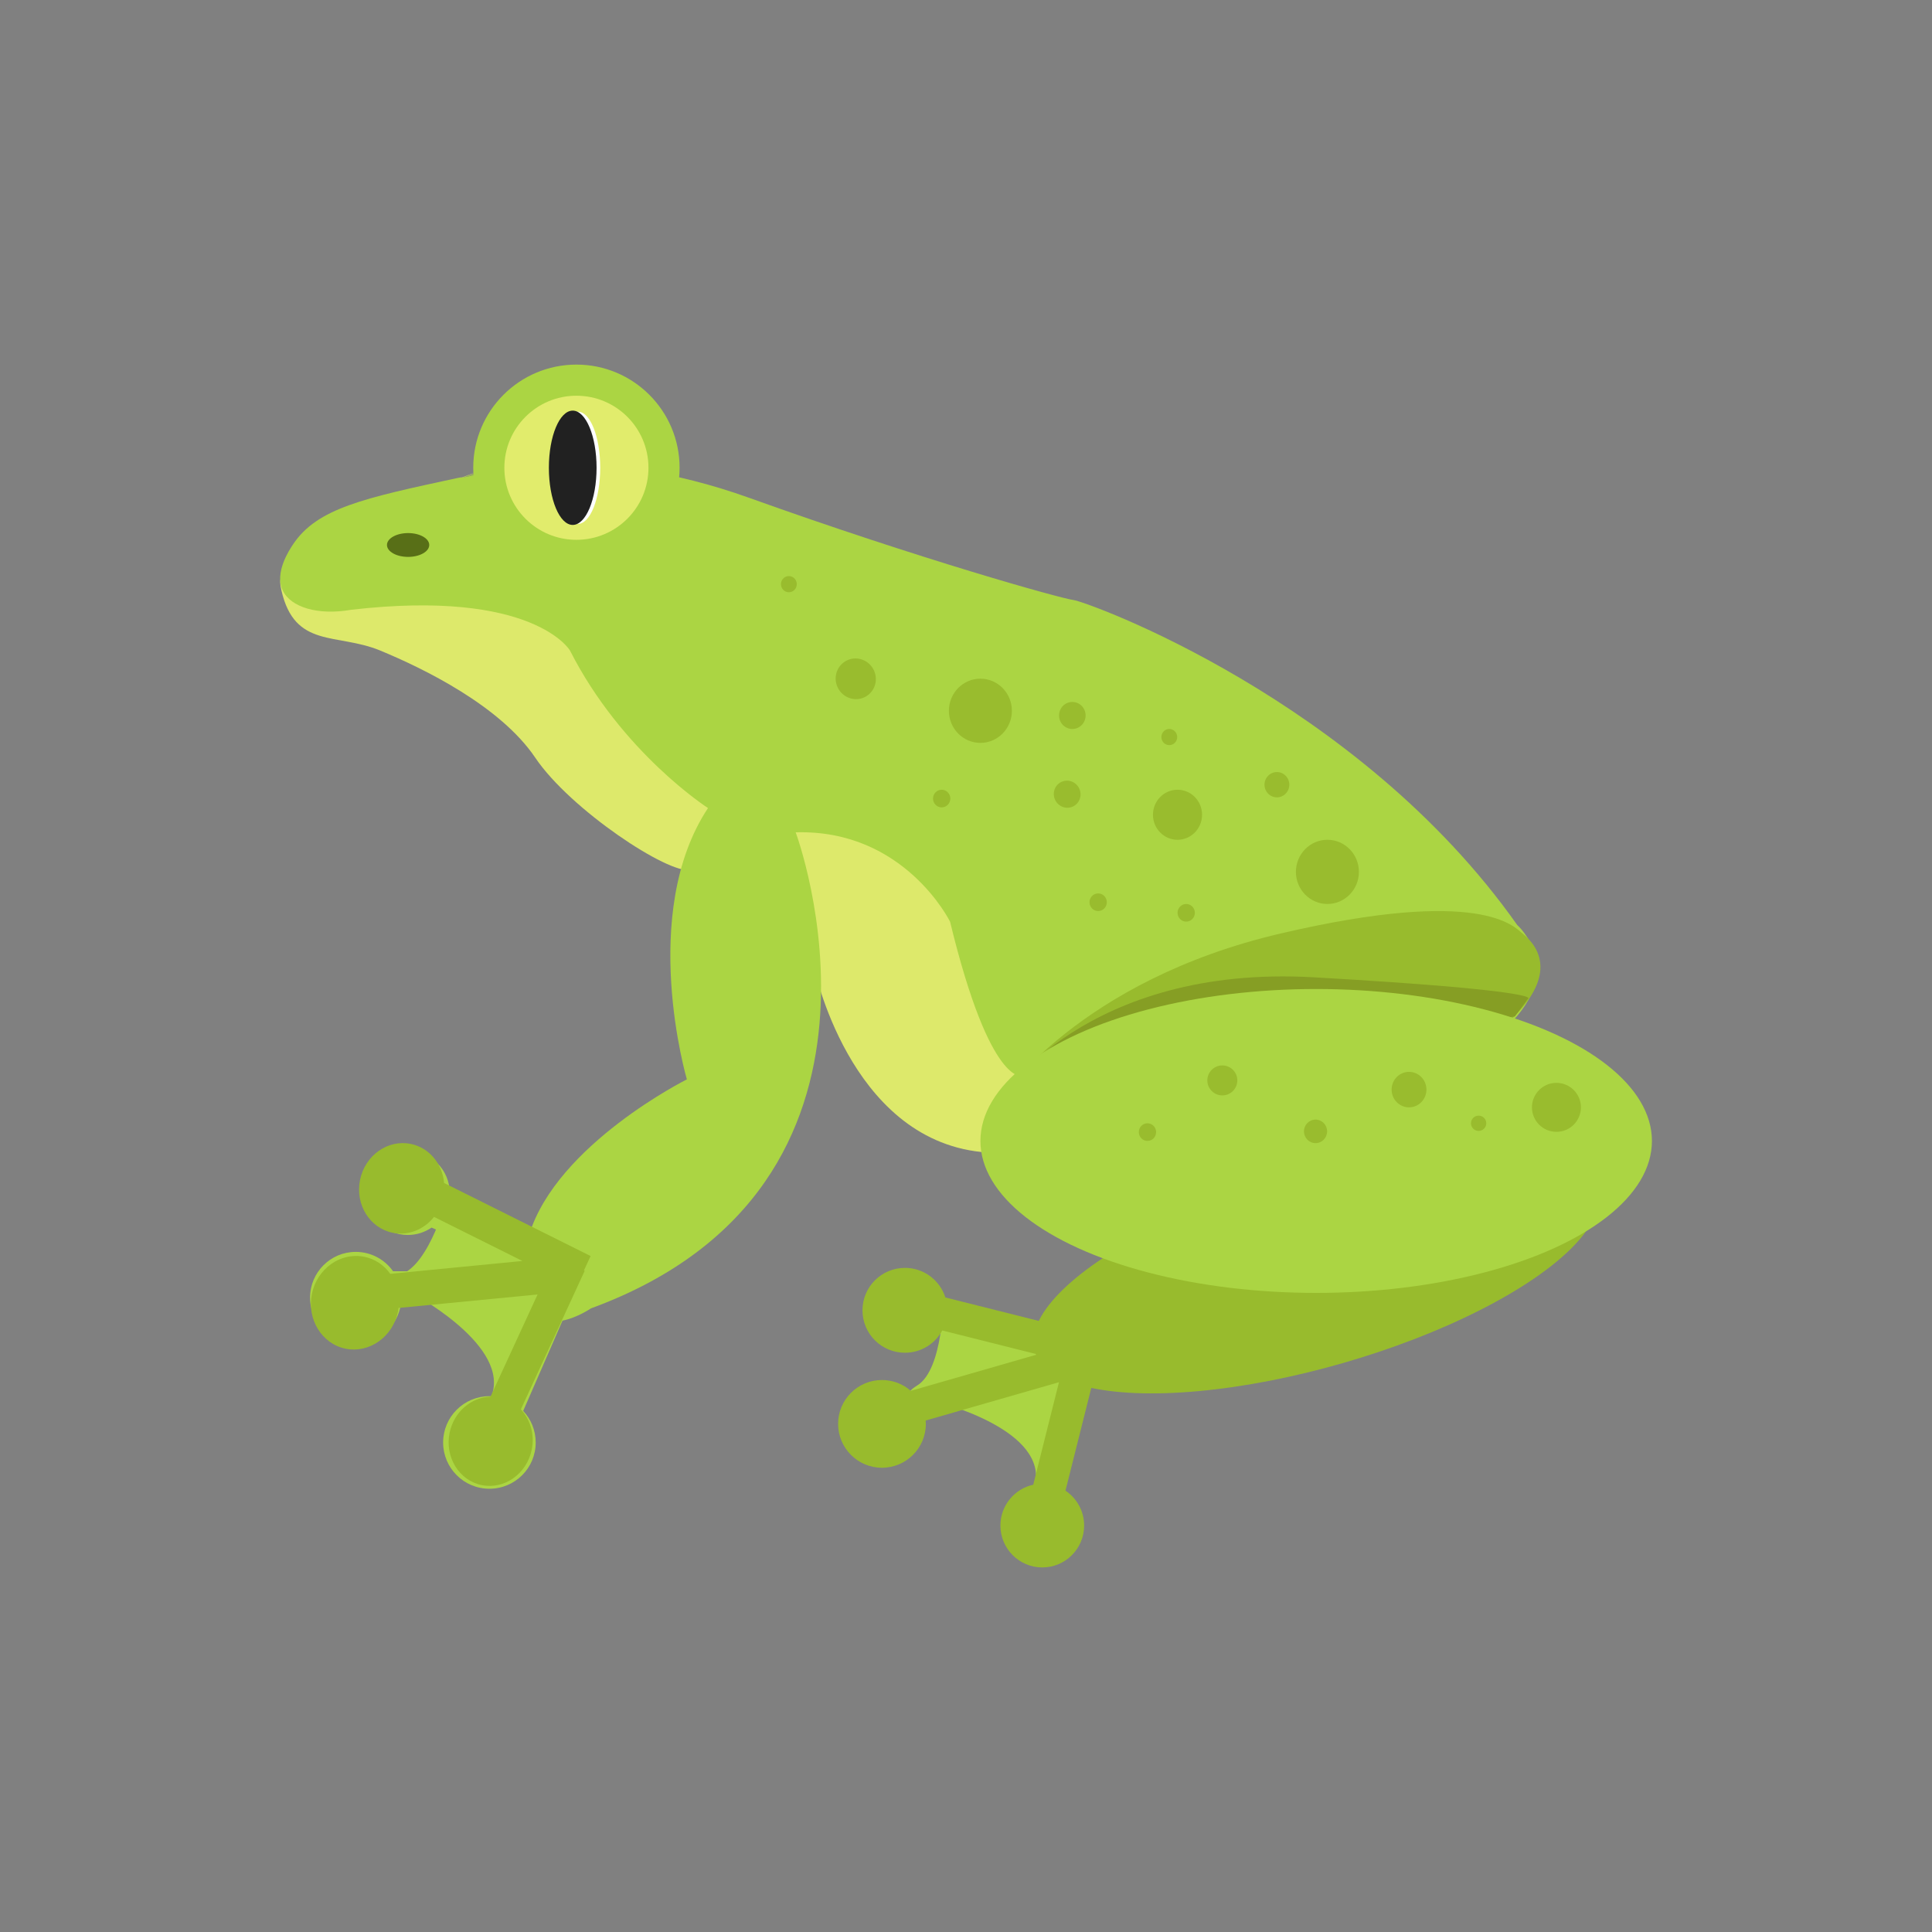 <?xml version="1.0" encoding="utf-8"?>
<!-- Generator: Adobe Illustrator 26.3.1, SVG Export Plug-In . SVG Version: 6.00 Build 0)  -->
<svg version="1.1" id="Layer_1" xmlns="http://www.w3.org/2000/svg" xmlns:xlink="http://www.w3.org/1999/xlink" x="0px" y="0px"
	 viewBox="0 0 576 576" style="enable-background:new 0 0 576 576;" xml:space="preserve">
<rect x="0" y="0" width="576" height="576" fill="#808080" stroke="none"/>
<style type="text/css">
	.st0{fill:#DDE96B;}
	.st1{fill:#ABD543;}
	.st2{fill:#98BB2D;}
	.st3{fill:#869E24;}
	.st4{fill:#586F17;}
	.st5{fill:#E1EC6C;}
	.st6{fill:#99BC2E;}
	.st7{fill:#FFFFFF;}
	.st8{fill:#212121;}
</style>
<g>
	<path class="st0" d="M143.16,140.18c-10.02,4.23-22.18,9.48-36.01,15.7c-7.76,3.49-23.96,10.92-23.6,17.91
		c0.04,0.75,0.29,1.97,0.35,2.23c3.98,17.44,16.53,12.6,29.43,17.92c12.9,5.33,35.8,16.47,46.26,31.97
		c10.46,15.5,39.84,34.88,46.31,33.43l1.33,0.08c0,0,2.16-14.61,6.47-18.81c0,0-20.25-10.66-41.49-44.89
		c-2.17-2.92-4.95-5.92-8.49-8.62c-16.4-12.53-36.86-9.27-42.46-8.19c-22.96,0.7-34.97-1.18-36.03-5.64
		C83.79,167.15,103.1,156.11,143.16,140.18z"/>
	<path class="st0" d="M232.83,242.43l9.77,45.54c0,0,10.38,51.37,49.97,55.48c39.58,4.11,17.3-25.44,17.3-25.44l-13.46-39.24
		C296.4,278.77,277.88,241.95,232.83,242.43z"/>
	<path class="st1" d="M133.43,356.62c0,0-5.3,20.57-14.01,23.33s2.67,5.19,2.67,5.19s28.68,14.89,24.82,29.9
		c-3.87,15.01,21.24-30.05,21.24-30.05L133.43,356.62z"/>
	<path class="st1" d="M281.26,386.94c0,0,0,21.24-7.75,26.08c-7.75,4.84,3.88,4.36,3.88,4.36s31.49,7.27,31.49,22.77
		c0,15.5,13.08-34.4,13.08-34.4L281.26,386.94z"/>
	<path class="st1" d="M158.98,376.66h-2.45c0-0.34,0.02-0.68,0.04-1.04L158.98,376.66z"/>
	<polygon class="st1" points="163.93,376.66 163.13,378.48 158.98,376.66 	"/>
	<path class="st1" d="M159.68,386.42l-0.83,1.9c-0.36-0.55-0.68-1.18-0.99-1.9H159.68z"/>
	<path class="st1" d="M447.47,307.73c-20.83,17.93-142.42,13.07-142.42,13.07s-9.7,3.89-21.8-46.01c0,0-13.57-27.61-46.03-26.64
		c0,0,39.26,105.12-61.04,141.93c0,0-4.02,2.75-8.48,3.66l-11.71,26.89v0.02c2.31,2.47,3.72,5.77,3.72,9.41
		c0,7.63-6.17,13.79-13.79,13.79c-7.63,0-13.81-6.17-13.81-13.79c0-7.63,6.19-13.81,13.81-13.81c0.44,0,0.89,0.02,1.31,0.08
		l11.18-25.69l0.83-1.9h-39.71c-0.91,6.62-6.6,11.73-13.47,11.73c-7.53,0-13.62-6.09-13.62-13.62c0-7.51,6.09-13.62,13.62-13.62
		c4.59,0,8.65,2.28,11.12,5.77h41.36l4.16,1.82l0.8-1.82h-4.95l-2.41-1.04l-27.48-11.97c-2.01,1.39-4.46,2.2-7.08,2.2
		c-6.93,0-12.52-5.6-12.52-12.5c0-6.93,5.6-12.52,12.52-12.52c6.91,0,12.5,5.6,12.5,12.52c0,0.66-0.06,1.33-0.15,1.95l23.85,10.4
		c8.35-26.92,47-46.24,47-46.24s-14.53-49.41,6.3-80.89c0,0-25.67-16.47-41.17-47c0,0-10.83-18.41-65.25-12.11
		c-9.86,1.73-18-0.74-20.39-5.79c-2.51-5.32,2.01-12.09,3.12-13.75c7.18-10.75,21.12-13.75,48.76-19.7
		c0.51-0.11,2.06-0.39,2.01-0.38c-0.53,0.15-0.89,0.27-1.08,0.34c0.87-0.15,5.88-1.16,7.13-1.44c-0.61,0.08-2.37,0.4-5.96,1.08
		c6.79-2.05,39.39-10.11,84.93,6.2c51.35,18.41,93.01,30.04,96.88,30.53c3.89,0.47,84.8,29.54,132.27,96.88
		C452.33,275.76,468.31,289.8,447.47,307.73z"/>
	<polygon class="st1" points="163.93,376.66 163.13,378.48 158.98,376.66 	"/>
	<polygon class="st1" points="163.93,376.66 163.13,378.48 158.98,376.66 	"/>
	<path class="st2" d="M328.06,403l-10.4,41.42c3.34,2.24,5.56,6.05,5.56,10.4c0,6.89-5.58,12.49-12.47,12.49
		c-6.91,0-12.49-5.6-12.49-12.49c0-5.96,4.19-10.95,9.79-12.18l7.67-30.55l-39.75,11.42c0.04,0.32,0.06,0.65,0.06,0.99
		c0,7.23-5.86,13.09-13.09,13.09c-7.21,0-13.07-5.86-13.07-13.09c0-7.21,5.86-13.07,13.07-13.07c3.3,0,6.3,1.21,8.6,3.23
		l37.78-10.87l-28.4-7.13c-2.13,3.97-6.32,6.64-11.12,6.64c-7,0-12.66-5.65-12.66-12.64s5.65-12.66,12.66-12.66
		c5.65,0,10.42,3.7,12.05,8.82l47.08,11.82l-1.08,4.31L328.06,403z"/>
	
		<ellipse transform="matrix(0.961 -0.277 0.277 0.961 -89.51 123.549)" class="st2" cx="392.4" cy="378.48" rx="87.34" ry="28.92"/>
	<path class="st2" d="M298.61,327.29c0,0,23.06-34.92,83.13-48.97c60.07-14.05,69.76-1.94,72.18,0c2.42,1.94,14.05,11.63-7.27,29.07
		S298.61,327.29,298.61,327.29z"/>
	<path class="st3" d="M298.3,327.29c0,0,25.57-39.8,93.39-35.92s63.95,6.3,63.95,6.3l-4.01,5.37L298.3,327.29z"/>
	<ellipse class="st1" cx="392.4" cy="340.16" rx="100.1" ry="45.3"/>
	<ellipse class="st4" cx="121.67" cy="162.48" rx="6.3" ry="3.55"/>
	<path class="st2" d="M174.32,378.88l-19.03,41.3c2.8,3.01,4.17,7.45,3.24,12c-1.47,7.21-8.14,11.96-14.9,10.58
		c-6.78-1.38-11.06-8.36-9.59-15.57c1.27-6.24,6.45-10.63,12.2-10.8l14.03-30.46l-41.45,4.02c-0.03,0.35-0.08,0.69-0.15,1.04
		c-1.54,7.57-8.54,12.54-15.64,11.1c-7.08-1.44-11.58-8.75-10.04-16.32c1.54-7.55,8.54-12.52,15.62-11.08
		c3.24,0.66,5.92,2.53,7.75,5.09l39.39-3.84L129.4,362.8c-2.93,3.73-7.62,5.69-12.33,4.73c-6.87-1.4-11.22-8.45-9.73-15.76
		s8.25-12.12,15.12-10.73c5.55,1.13,9.43,5.96,9.94,11.65l43.68,21.78l-1.98,4.29L174.32,378.88z"/>
	<circle class="st1" cx="171.85" cy="139.46" r="30.76"/>
	<circle class="st5" cx="171.85" cy="139.46" r="21.48"/>
	<ellipse class="st6" cx="395.75" cy="259.94" rx="9.39" ry="9.57"/>
	<ellipse class="st6" cx="292.29" cy="211.91" rx="9.39" ry="9.57"/>
	<ellipse class="st6" cx="351.06" cy="242.91" rx="7.32" ry="7.46"/>
	<ellipse class="st6" cx="280.75" cy="238.08" rx="2.58" ry="2.63"/>
	<ellipse class="st6" cx="327.4" cy="268.99" rx="2.58" ry="2.63"/>
	<ellipse class="st6" cx="319.7" cy="213.31" rx="3.96" ry="4.03"/>
	
		<ellipse transform="matrix(0.912 -0.411 0.411 0.912 -69.188 151.589)" class="st6" cx="318.04" cy="236.74" rx="3.97" ry="4.05"/>
	
		<ellipse transform="matrix(0.912 -0.411 0.411 0.912 -60.616 122.66)" class="st6" cx="255.03" cy="202.34" rx="5.97" ry="6.08"/>
	<ellipse class="st6" cx="353.65" cy="272.14" rx="2.58" ry="2.63"/>
	<ellipse class="st6" cx="380.69" cy="233.95" rx="3.7" ry="3.77"/>
	<ellipse class="st6" cx="348.61" cy="219.74" rx="2.36" ry="2.41"/>
	<ellipse class="st6" cx="235.19" cy="174.16" rx="2.36" ry="2.41"/>
	<ellipse class="st6" cx="342.1" cy="337.52" rx="2.58" ry="2.63"/>
	<ellipse class="st6" cx="392.21" cy="337.3" rx="3.45" ry="3.51"/>
	<ellipse class="st6" cx="420.08" cy="324.85" rx="5.19" ry="5.29"/>
	<circle class="st6" cx="364.42" cy="322.11" r="4.47"/>
	<circle class="st6" cx="440.83" cy="334.89" r="2.28"/>
	<circle class="st6" cx="464.03" cy="330.14" r="7.3"/>
	<ellipse class="st7" cx="172.29" cy="139.46" rx="6.66" ry="16.73"/>
	<ellipse class="st8" cx="170.75" cy="139.46" rx="7.11" ry="17.04"/>
</g>
</svg>

